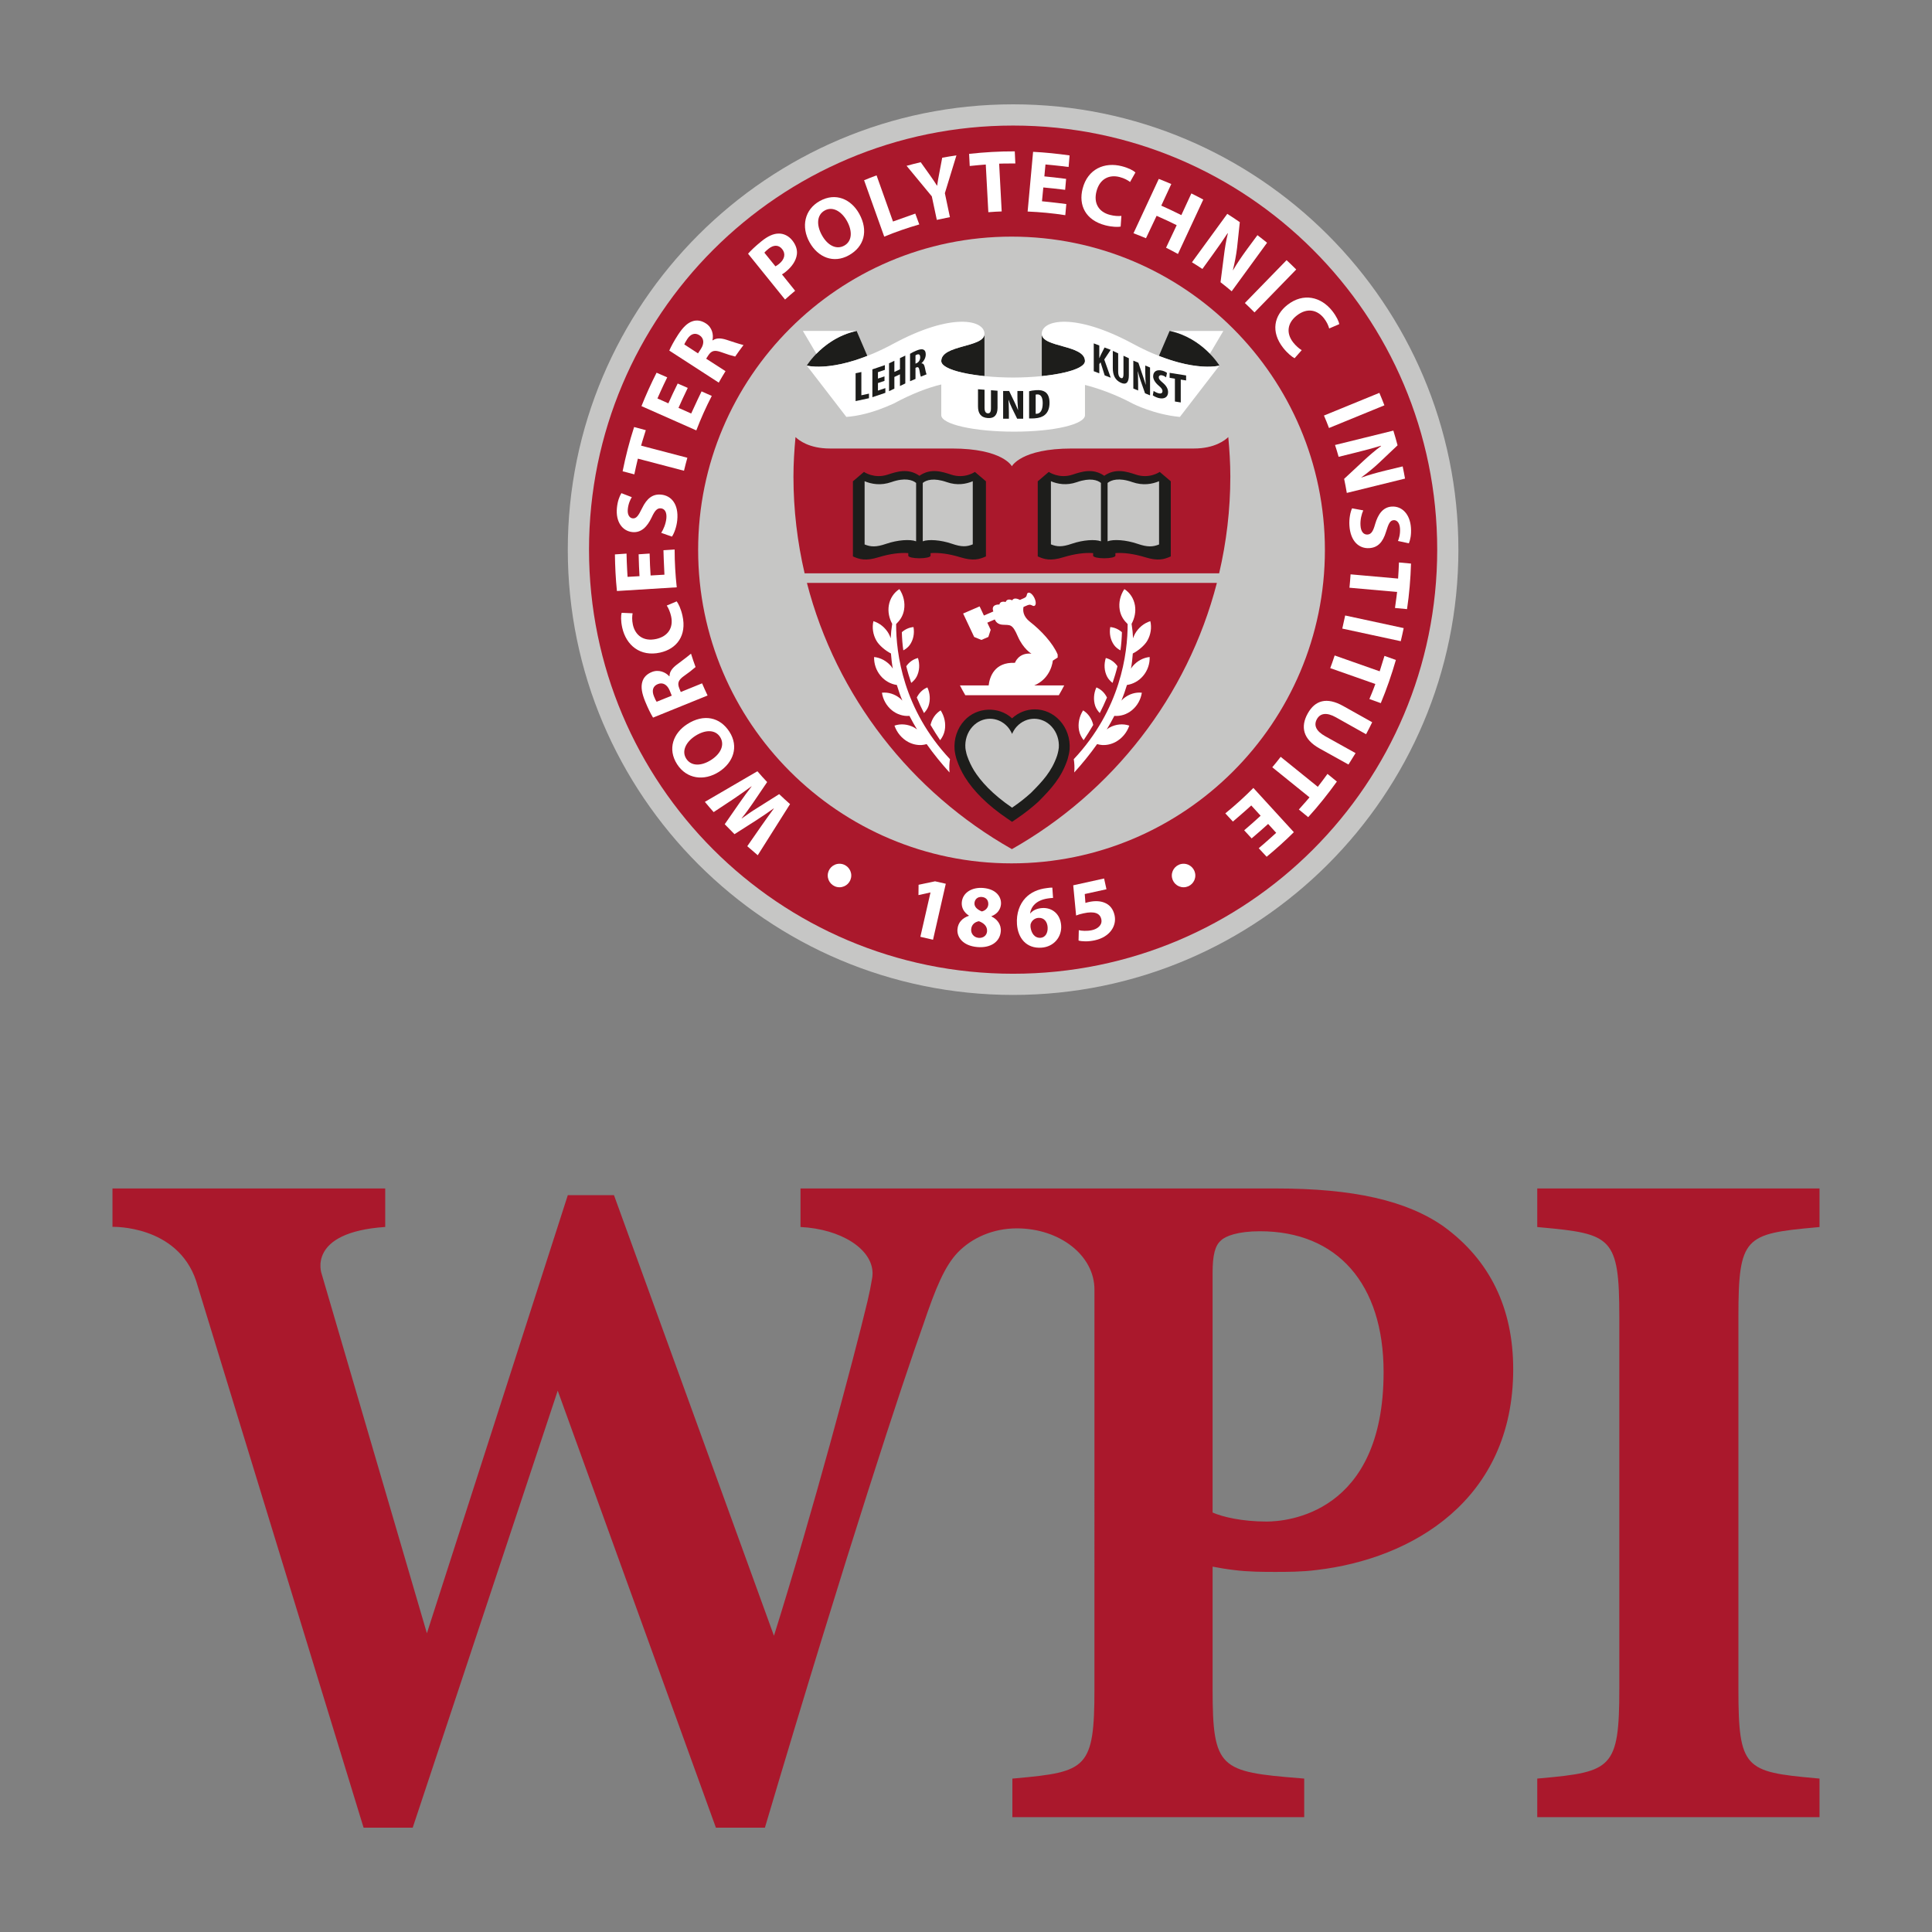 <?xml version="1.0" encoding="iso-8859-1"?>
<!-- Generator: Adobe Illustrator 24.3.0, SVG Export Plug-In . SVG Version: 6.00 Build 0)  -->
<svg version="1.1" id="Layer_1" xmlns="http://www.w3.org/2000/svg" xmlns:xlink="http://www.w3.org/1999/xlink" x="0px" y="0px"
	 viewBox="0 0 500 500" style="enable-background:new 0 0 500 500;" xml:space="preserve">

<rect x="0" y="0" width="500" height="500" fill="#808080" stroke="none"/>

<g>
	<path id="XMLID_91_" style="fill:#C6C6C5;" d="M262.197,27c-63.547,0-115.253,51.7-115.253,115.247
		c0,63.542,51.706,115.241,115.253,115.241c63.542,0,115.235-51.699,115.235-115.241C377.432,78.7,325.738,27,262.197,27"/>
	<path id="XMLID_90_" style="fill:#AA182C;" d="M318.408,123.347c0-3.45-0.213-6.859-0.527-10.232
		c-0.84,0.817-3.545,2.959-8.883,2.959h-31.59c-13.203,0-15.535,4.598-15.535,4.598s-2.332-4.598-15.529-4.598H214.76
		c-5.344,0-8.049-2.142-8.883-2.959c-0.314,3.373-0.533,6.782-0.533,10.232c0,8.611,1.018,16.979,2.888,25.027h107.281
		C317.39,140.326,318.408,131.958,318.408,123.347"/>
	<path id="XMLID_89_" style="fill:#AA182C;" d="M261.876,219.756c25.998-14.712,45.462-39.455,53.055-68.909H208.827
		C216.414,180.3,235.878,205.044,261.876,219.756"/>
	<path style="fill:#AA182C;" d="M261.79,61.238c-44.722,0-81.112,36.384-81.112,81.1c0,44.716,36.39,81.1,81.112,81.1
		c44.716,0,81.094-36.384,81.094-81.1C342.884,97.622,306.507,61.238,261.79,61.238 M262.199,32.494
		c60.618,0,109.749,49.143,109.749,109.75c0,60.618-49.131,109.761-109.749,109.761c-60.612,0-109.761-49.143-109.761-109.761
		C152.437,81.637,201.586,32.494,262.199,32.494"/>
	<path style="fill:#FFFFFF;" d="M212.71,60.874c1.474,2.657,3.746,3.823,5.782,2.693c2.065-1.148,2.154-3.764,0.698-6.38
		c-1.361-2.438-3.651-3.882-5.758-2.71C211.366,55.63,211.254,58.252,212.71,60.874 M222.356,55.299
		c2.462,4.438,1.284,8.57-2.675,10.771c-3.977,2.213-8.007,0.509-10.155-3.349c-2.249-4.03-1.326-8.498,2.634-10.7
		C216.29,49.724,220.267,51.559,222.356,55.299"/>
	<path id="XMLID_84_" style="fill:#FFFFFF;" d="M290.023,58.644c-0.669,0.13-2.178,0.125-3.971-0.337
		c-5.155-1.332-6.971-5.244-5.871-9.487c1.308-5.089,5.658-6.965,10.167-5.8c1.752,0.45,2.989,1.124,3.503,1.61l-1.391,2.468
		c-0.592-0.455-1.474-0.964-2.699-1.278c-2.645-0.686-5.137,0.391-5.995,3.711c-0.775,2.983,0.515,5.32,3.503,6.084
		c1.036,0.272,2.19,0.361,2.947,0.254L290.023,58.644z"/>
	<path id="XMLID_83_" style="fill:#FFFFFF;" d="M335.038,92.708c-0.61-0.302-1.805-1.231-2.953-2.681
		c-3.284-4.19-2.349-8.41,1.101-11.12c4.131-3.237,8.729-2.089,11.611,1.58c1.107,1.414,1.693,2.71,1.799,3.403l-2.604,1.119
		c-0.195-0.716-0.586-1.657-1.361-2.651c-1.693-2.154-4.332-2.811-7.031-0.692c-2.42,1.894-2.823,4.539-0.917,6.965
		c0.663,0.84,1.527,1.616,2.202,1.988L335.038,92.708z"/>
	<path style="fill:#FFFFFF;" d="M200.683,68.93l-2.864-3.539c0.154-0.213,0.497-0.544,1.03-0.976
		c1.373-1.113,2.663-1.071,3.557,0.03c0.982,1.201,0.681,2.651-0.757,3.829C201.233,68.592,200.961,68.794,200.683,68.93
		 M202.369,71.007c0.29-0.154,0.627-0.384,0.982-0.681c1.598-1.29,2.634-2.811,2.87-4.415c0.189-1.243-0.254-2.562-1.207-3.734
		c-0.953-1.172-2.255-1.764-3.521-1.728c-1.326,0.006-2.77,0.651-4.438,2c-1.651,1.343-2.74,2.397-3.456,3.214l9.569,11.859
		c0.852-0.775,1.728-1.533,2.61-2.272L202.369,71.007z"/>
	<path id="XMLID_80_" style="fill:#FFFFFF;" d="M237.911,58.084l-1.036-2.805l-5.77,2.048l-4.249-11.943
		c-1.095,0.391-2.16,0.835-3.231,1.261l5.214,14.594C231.785,60.025,234.809,58.978,237.911,58.084"/>
	<path id="XMLID_79_" style="fill:#FFFFFF;" d="M242.448,56.904c1.124-0.254,2.255-0.491,3.391-0.71l-1.308-6.196l2.994-9.782
		c-1.243,0.172-2.468,0.385-3.681,0.604l-0.775,4.089c-0.219,1.166-0.396,2.119-0.533,3.125l-0.047,0.012
		c-0.568-0.911-1.071-1.651-1.77-2.64l-2.438-3.421c-1.231,0.284-2.45,0.598-3.657,0.929l6.528,7.9L242.448,56.904z"/>
	<path id="XMLID_78_" style="fill:#FFFFFF;" d="M311.179,69.608l2.669-3.699c1.48-2.036,2.722-3.817,3.847-5.545l0.071,0.059
		c-0.473,1.893-0.817,4.089-1.042,5.965l-0.852,6.652c0.982,0.764,1.947,1.539,2.888,2.343l9.155-12.558
		c-0.817-0.674-1.657-1.319-2.491-1.965l-2.74,3.705c-1.373,1.888-2.545,3.604-3.574,5.368l-0.036-0.03
		c0.45-1.811,0.858-3.888,1.077-5.735l0.71-6.67c-1.071-0.746-2.148-1.456-3.243-2.154l-9.143,12.534
		C309.392,68.442,310.291,69.004,311.179,69.608"/>
	<path id="XMLID_77_" style="fill:#FFFFFF;" d="M324.662,80.851l10.8-11.108c-0.817-0.823-1.657-1.628-2.497-2.415l-10.794,11.09
		C323.01,79.218,323.845,80.023,324.662,80.851"/>
	<path id="XMLID_76_" style="fill:#FFFFFF;" d="M275.672,55.685c0.006,0,0.018,0.006,0.024,0.006l0.266-2.882
		c0,0-3.592-0.467-6.297-0.722l0.343-3.574c1.479,0.142,3.77,0.361,5.652,0.615l0.249-2.835c-1.994-0.266-4.101-0.503-5.628-0.645
		l0.284-3.083c0,0,3.29,0.29,5.989,0.651l0.254-2.989c-3.16-0.455-6.309-0.775-9.445-0.935l-1.414,15.452
		C269.168,54.88,272.411,55.176,275.672,55.685"/>
	<path id="XMLID_75_" style="fill:#FFFFFF;" d="M250.803,39.823l0.16,3.137c1.397-0.154,3.054-0.29,4.154-0.379l0.663,12.339
		c1.154-0.095,2.308-0.16,3.456-0.201l-0.657-12.363c0,0,1.888-0.071,4.19-0.053l-0.148-3.131
		C258.68,39.155,254.733,39.391,250.803,39.823"/>
	<path id="XMLID_74_" style="fill:#FFFFFF;" d="M308.324,50.058l-2.592,5.611c-2.083-1.042-3.912-1.882-5.196-2.45l2.592-5.593
		c-1.065-0.462-2.148-0.894-3.237-1.326l-6.545,14.067c1.083,0.409,2.166,0.841,3.231,1.29l2.752-5.806
		c2.065,0.894,3.894,1.776,5.196,2.427l-2.752,5.829c1.036,0.521,2.06,1.059,3.077,1.621l6.557-14.085
		C310.395,51.094,309.354,50.579,308.324,50.058"/>
	<path id="XMLID_73_" style="fill:#1D1D1B;" d="M237.948,123.131c2.953-2.053,5.865-1.065,8.25-0.284
		c3.474,1.136,6.107-0.716,6.107-0.716l2.858,2.432v19.435c-1.699,0.758-3.267,1.255-6.64,0.213
		c-2.923-0.894-5.557-1.231-7.693-1.065v0.669c0,0.373-1.29,0.669-2.882,0.669c-1.592,0-2.882-0.296-2.882-0.669v-0.669
		c-2.13-0.166-4.764,0.172-7.693,1.065c-3.367,1.042-4.941,0.545-6.64-0.213v-19.435l2.858-2.432c0,0,2.634,1.852,6.101,0.716
		C232.083,122.066,234.995,121.078,237.948,123.131"/>
	<path id="XMLID_72_" style="fill:#C6C6C5;" d="M245.017,124.771c2.687,0.941,5.012,0.503,6.734-0.23v16.34
		c-1.574,0.639-2.876,0.716-5.403-0.16c-2.917-1-6.066-1.195-7.539-0.633v-15.103C239.685,124.239,241.638,123.588,245.017,124.771"
		/>
	<path id="XMLID_71_" style="fill:#C6C6C5;" d="M230.697,124.763c-2.77,0.971-5.161,0.521-6.936-0.225v16.369
		c1.622,0.645,2.959,0.728,5.569-0.166c3-1.03,6.238-1.231,7.759-0.651v-15.103C236.183,124.219,234.177,123.544,230.697,124.763"/>
	<path id="XMLID_70_" style="fill:#1D1D1B;" d="M285.781,123.131c2.953-2.053,5.87-1.065,8.256-0.284
		c3.468,1.136,6.102-0.716,6.102-0.716l2.858,2.432v19.435c-1.699,0.758-3.267,1.255-6.64,0.213
		c-2.929-0.894-5.557-1.231-7.693-1.065v0.669c0,0.373-1.29,0.669-2.882,0.669c-1.586,0-2.882-0.296-2.882-0.669v-0.669
		c-2.136-0.166-4.758,0.172-7.693,1.065c-3.373,1.042-4.941,0.545-6.64-0.213v-19.435l2.858-2.432c0,0,2.634,1.852,6.107,0.716
		C279.916,122.066,282.827,121.078,285.781,123.131"/>
	<path id="XMLID_69_" style="fill:#C6C6C5;" d="M293.029,124.763c2.77,0.971,5.16,0.521,6.936-0.225v16.369
		c-1.61,0.645-2.959,0.728-5.563-0.166c-3.006-1.03-6.238-1.231-7.759-0.651v-15.103
		C287.543,124.219,289.556,123.544,293.029,124.763"/>
	<path id="XMLID_68_" style="fill:#C6C6C5;" d="M278.717,124.771c-2.693,0.941-5.019,0.503-6.741-0.23v16.34
		c1.574,0.639,2.882,0.716,5.409-0.16c2.917-1,6.06-1.195,7.534-0.633v-15.103C284.049,124.239,282.096,123.588,278.717,124.771"/>
	<path id="XMLID_67_" style="fill:#FFFFFF;" d="M267.658,177.391c4.474-1.888,4.805-6.415,4.805-6.415l1.261-0.805v-0.781
		c-1.255-2.994-4.385-6.314-7.155-8.457c-1.835-1.414-1.87-2.959-1.687-3.853l0.627-0.272c0.615-0.26,0.976-0.45,1.527-0.148
		c0.545,0.302,0.698,0.113,0.698,0.113c0.432-0.19,0.414-1.101-0.035-2.03c-0.45-0.923-1.166-1.521-1.598-1.331
		c0,0-0.26-0.024-0.373,0.568c-0.107,0.598-0.497,0.722-1.113,0.989l-0.675,0.296c-0.124-0.077-0.213-0.124-0.213-0.124
		c-1.438-0.645-1.746,0.219-1.746,0.219c-1.438-0.645-1.704,0.432-1.704,0.432c-1.545-0.361-1.622,0.651-1.622,0.651
		c-2.124-0.006-1.763,1.343-1.58,1.799l-2.438,1.059l-1.113-2.367l-4.267,1.846l2.858,6.066l1.87,0.769l1.799-0.775l0.604-1.84
		l-0.876-1.853l1.947-0.834c0.219,0.598,0.787,1.29,2.018,1.367c1.947,0.124,2.486-0.332,3.906,2.971
		c1.432,3.308,3.551,4.521,3.551,4.521c-3.361-0.343-4.267,2.367-4.267,2.367c-5.373-0.237-6.557,3.74-6.806,5.853h-7.427
		c0.444,0.87,0.911,1.716,1.385,2.527h24.205c0.479-0.811,0.947-1.657,1.391-2.527H267.658z"/>
	<path id="XMLID_66_" style="fill:#FFFFFF;" d="M352.81,132.085c-0.426,0.941-0.817,2.432-0.716,3.912
		c0.089,1.592,0.805,2.397,1.811,2.344c0.959-0.059,1.462-0.828,1.982-2.71c0.757-2.61,2.065-4.391,4.308-4.527
		c2.622-0.16,4.74,1.935,4.959,5.539c0.112,1.752-0.16,3.036-0.539,3.965l-2.823-0.604c0.254-0.609,0.621-1.751,0.527-3.231
		c-0.089-1.509-0.84-2.196-1.616-2.154c-0.988,0.065-1.355,0.941-1.994,2.989c-0.84,2.775-2.178,4.113-4.344,4.249
		c-2.574,0.16-4.888-1.669-5.143-5.888c-0.107-1.758,0.26-3.521,0.692-4.415L352.81,132.085z"/>
	<path id="XMLID_65_" style="fill:#FFFFFF;" d="M338.445,184.632c-1.959,3.504-1.16,6.711,2.988,9.031l7.551,4.196
		c0.621-0.977,1.237-1.953,1.835-2.953l-7.865-4.379c-2.397-1.338-3.018-2.847-2.131-4.438c0.864-1.527,2.539-1.775,4.876-0.467
		l7.841,4.397c0.539-1.03,1.083-2.053,1.58-3.107l-7.51-4.202C343.351,180.324,340.344,181.241,338.445,184.632"/>
	<path id="XMLID_64_" style="fill:#FFFFFF;" d="M343.943,110.768l14.339-5.87c-0.42-1.083-0.846-2.16-1.302-3.226l-14.339,5.871
		C343.103,108.603,343.529,109.685,343.943,110.768"/>
	<path id="XMLID_63_" style="fill:#FFFFFF;" d="M346.434,118.225l4.468-1.106c2.438-0.604,4.533-1.16,6.504-1.764l0.018,0.083
		c-1.568,1.142-3.261,2.622-4.634,3.9l-4.93,4.592c0.26,1.201,0.479,2.414,0.692,3.64l15.067-3.711
		c-0.195-1.053-0.385-2.113-0.61-3.154l-4.492,1.083c-2.267,0.562-4.261,1.118-6.196,1.805l-0.006-0.042
		c1.515-1.107,3.166-2.426,4.521-3.711l4.853-4.592c-0.349-1.278-0.692-2.545-1.089-3.805l-15.097,3.723
		C345.842,116.172,346.144,117.196,346.434,118.225"/>
	<path id="XMLID_62_" style="fill:#FFFFFF;" d="M348.128,159.287c-0.231,1.136-0.479,2.267-0.746,3.391l15.132,3.266
		c0.26-1.13,0.533-2.255,0.757-3.391L348.128,159.287z"/>
	<path id="XMLID_61_" style="fill:#FFFFFF;" d="M345.983,202.268l-2.432-1.982c-0.823,1.142-1.823,2.468-2.503,3.344l-9.611-7.764
		c-0.704,0.923-1.426,1.817-2.172,2.704l9.634,7.782c0,0-1.207,1.45-2.758,3.149l2.42,1.982
		C341.218,208.564,343.674,205.475,345.983,202.268"/>
	<path id="XMLID_60_" style="fill:#FFFFFF;" d="M317.135,210.477c-0.006,0.006-0.012,0.006-0.024,0.018l1.959,2.125
		c0,0,2.758-2.332,4.758-4.167l2.42,2.657c-1.089,1.012-2.805,2.55-4.255,3.77l1.929,2.095c1.533-1.296,3.131-2.693,4.267-3.74
		l2.089,2.296c0,0-2.432,2.237-4.521,3.989l2.048,2.207c2.456-2.03,4.817-4.148,7.042-6.362l-10.475-11.446
		C322.106,206.204,319.704,208.4,317.135,210.477"/>
	<path id="XMLID_59_" style="fill:#FFFFFF;" d="M361.252,170.792l-2.953-1.047c-0.402,1.355-0.899,2.929-1.243,3.988l-11.647-4.101
		c-0.367,1.107-0.734,2.202-1.142,3.279l11.67,4.107c0,0-0.633,1.776-1.539,3.888l2.947,1.065
		C358.873,178.332,360.157,174.586,361.252,170.792"/>
	<path id="XMLID_58_" style="fill:#FFFFFF;" d="M365.169,145.853l-3.119-0.29c-0.053,1.414-0.148,3.066-0.225,4.172l-12.298-1.095
		c-0.077,1.154-0.172,2.314-0.29,3.462l12.327,1.095c0,0-0.201,1.87-0.545,4.148l3.119,0.296
		C364.719,153.742,365.05,149.806,365.169,145.853"/>
	<path id="XMLID_57_" style="fill:#FFFFFF;" d="M175.125,155.634c0.426,0.539,1.095,1.888,1.497,3.699
		c1.16,5.19-1.503,8.605-5.788,9.558c-5.137,1.136-8.782-1.894-9.8-6.445c-0.391-1.763-0.349-3.172-0.154-3.853l2.841,0.125
		c-0.136,0.728-0.195,1.746,0.071,2.971c0.604,2.681,2.699,4.415,6.048,3.675c3.006-0.675,4.509-2.882,3.841-5.888
		c-0.237-1.054-0.681-2.125-1.124-2.758L175.125,155.634z"/>
	<path style="fill:#FFFFFF;" d="M169.939,181.617c-0.16-0.201-0.385-0.633-0.698-1.414c-0.604-1.486-0.278-2.645,1.012-3.166
		c1.243-0.515,2.438,0.118,3.083,1.728l0.515,1.267L169.939,181.617z M176.183,179.09l-0.385-0.952
		c-0.521-1.343-0.302-2.142,1.337-3.279c1.089-0.757,1.906-1.397,2.876-2.231c-0.42-1.136-0.817-2.296-1.178-3.456
		c-1.355,1.13-2.598,2.012-3.693,2.852c-1.16,0.888-1.87,1.811-1.87,2.977l-0.059,0.024c-0.947-1.054-2.722-1.841-4.521-1.107
		c-1.314,0.532-2.142,1.408-2.462,2.55c-0.397,1.344-0.118,2.959,0.746,5.072c0.704,1.734,1.444,3.208,2.036,4.178l14.114-5.723
		c-0.497-1.036-0.965-2.089-1.426-3.148L176.183,179.09z"/>
	<path id="XMLID_54_" style="fill:#FFFFFF;" d="M174.596,142.246v-0.035l-2.894,0.189c0,0,0.095,3.616,0.254,6.327l-3.58,0.207
		c-0.101-1.48-0.225-3.776-0.254-5.675l-2.846,0.189c0.047,2.006,0.13,4.119,0.225,5.664l-3.089,0.177c0,0-0.219-3.296-0.266-6.018
		l-3.007,0.207c0.042,3.196,0.201,6.356,0.521,9.475l15.481-0.959C174.791,148.791,174.596,145.542,174.596,142.246"/>
	<path style="fill:#FFFFFF;" d="M184.034,196.674c2.557-1.639,3.58-3.983,2.326-5.941c-1.273-1.988-3.888-1.911-6.409-0.29
		c-2.349,1.509-3.645,3.888-2.349,5.906C178.886,198.349,181.513,198.295,184.034,196.674 M177.868,187.4
		c4.273-2.734,8.469-1.823,10.913,1.989c2.462,3.829,1.012,7.965-2.699,10.35c-3.894,2.492-8.397,1.858-10.848-1.953
		C172.677,193.804,174.264,189.715,177.868,187.4"/>
	<path id="XMLID_51_" style="fill:#FFFFFF;" d="M171.125,137.9c0.556-0.864,1.178-2.272,1.331-3.752
		c0.148-1.592-0.426-2.492-1.426-2.592c-0.953-0.089-1.574,0.586-2.385,2.361c-1.166,2.456-2.728,4.001-4.959,3.788
		c-2.616-0.255-4.379-2.651-4.03-6.243c0.172-1.758,0.639-2.971,1.16-3.835l2.693,1.041c-0.349,0.562-0.894,1.64-1.036,3.113
		c-0.148,1.503,0.491,2.296,1.26,2.367c0.977,0.095,1.491-0.704,2.438-2.627c1.26-2.604,2.787-3.723,4.953-3.509
		c2.568,0.254,4.557,2.415,4.148,6.622c-0.172,1.751-0.817,3.438-1.379,4.243L171.125,137.9z"/>
	<path style="fill:#FFFFFF;" d="M181.39,90.303l-0.746,1.148l-3.551-2.314c0.089-0.242,0.314-0.669,0.769-1.379
		c0.87-1.343,2.012-1.746,3.178-0.982C182.171,87.51,182.337,88.847,181.39,90.303 M182.751,92.824l0.562-0.864
		c0.805-1.195,1.586-1.473,3.456-0.781c1.391,0.515,2.444,0.834,3.492,1.095c0.692-1,1.414-1.995,2.154-2.971
		c-1.409-0.367-2.977-0.906-4.456-1.385c-1.397-0.438-2.562-0.491-3.515,0.172l-0.059-0.035c0.32-1.385-0.047-3.284-1.675-4.338
		c-1.189-0.781-2.385-0.953-3.509-0.568c-1.326,0.438-2.486,1.598-3.734,3.509c-1.018,1.574-1.805,3.03-2.255,4.072l12.801,8.291
		c0.562-1,1.148-1.988,1.752-2.965L182.751,92.824z"/>
	<path id="XMLID_48_" style="fill:#FFFFFF;" d="M201.649,205.523l-5.687,3.586c-1.361,0.829-2.574,1.687-4.006,2.71l-0.03-0.035
		c1.118-1.367,1.965-2.563,2.864-3.865l3.746-5.521c-0.864-0.917-1.71-1.846-2.521-2.799l-13.594,7.924
		c0.734,0.906,1.497,1.775,2.273,2.651l5.326-3.527c1.551-1.071,3.066-2.107,4.45-3.142l0.036,0.035
		c-1.059,1.367-2.048,2.704-3.095,4.213l-3.853,5.557c0.828,0.87,1.669,1.728,2.527,2.574l5.569-3.551
		c1.633-1.071,3.213-2.118,4.574-3.113l0.036,0.036c-0.929,1.272-2.119,2.9-3.19,4.444l-3.681,5.297
		c0.894,0.793,1.793,1.574,2.71,2.343l8.362-13.239C203.513,207.263,202.566,206.405,201.649,205.523"/>
	<path id="XMLID_47_" style="fill:#FFFFFF;" d="M184.199,102.478c0.012-0.006,0.012-0.012,0.012-0.012l-2.645-1.178
		c0,0-1.58,3.249-2.687,5.729l-3.284-1.462c0.61-1.361,1.55-3.462,2.397-5.166l-2.604-1.136c-0.9,1.793-1.793,3.716-2.414,5.131
		l-2.829-1.266c0,0,1.32-3.024,2.533-5.462l-2.758-1.201c-1.438,2.846-2.752,5.728-3.906,8.646l14.191,6.285
		C181.359,108.384,182.678,105.413,184.199,102.478"/>
	<path id="XMLID_46_" style="fill:#FFFFFF;" d="M161.133,121.97l3.03,0.793c0.284-1.379,0.657-2.989,0.917-4.066l11.937,3.131
		c0.272-1.124,0.556-2.249,0.87-3.361l-11.972-3.136c0,0,0.503-1.817,1.219-4.001l-3.024-0.817
		C162.89,114.265,161.914,118.088,161.133,121.97"/>
	<polygon id="XMLID_45_" style="fill:#FFFFFF;" points="240.811,230.974 240.769,230.969 237.698,231.649 237.727,228.98 
		241.994,228.081 244.77,228.714 241.468,243.201 238.189,242.444 	"/>
	<path style="fill:#FFFFFF;" d="M252.192,233.698c-0.083,1,0.746,1.71,1.894,2.183c0.823-0.166,1.592-0.829,1.675-1.734
		c0.083-0.941-0.361-1.888-1.639-2.006C252.937,232.035,252.274,232.787,252.192,233.698 M255.447,241.054
		c0.112-1.302-0.799-2.166-2.113-2.645c-1.16,0.219-1.9,0.977-1.988,2.048c-0.118,1.071,0.615,2.142,1.911,2.261
		C254.464,242.824,255.358,242.096,255.447,241.054 M250.76,236.965c-1.373-0.882-1.965-2.148-1.852-3.45
		c0.219-2.497,2.622-3.965,5.581-3.705c3.462,0.308,4.717,2.432,4.563,4.237c-0.118,1.273-0.905,2.468-2.45,3.06l-0.006,0.071
		c1.403,0.681,2.574,2.018,2.403,3.906c-0.237,2.692-2.651,4.314-6.09,4.012c-3.758-0.331-5.303-2.604-5.119-4.616
		c0.154-1.776,1.29-2.906,2.965-3.474L250.76,236.965z"/>
	<path style="fill:#FFFFFF;" d="M271.124,239.946c-0.089-1.373-0.899-2.497-2.385-2.403c-0.935,0.059-1.669,0.687-1.941,1.426
		c-0.107,0.219-0.124,0.503-0.107,0.905c0.178,1.568,1.024,2.929,2.616,2.829C270.52,242.621,271.225,241.449,271.124,239.946
		 M272.527,232.389c-0.397,0-0.805,0.053-1.349,0.13c-3.054,0.456-4.326,2.125-4.598,3.865l0.065-0.012
		c0.681-0.781,1.704-1.278,3.072-1.373c2.485-0.16,4.705,1.456,4.912,4.539c0.195,2.941-1.906,5.51-5.101,5.717
		c-3.971,0.267-6.101-2.55-6.338-6.083c-0.189-2.787,0.686-5.178,2.207-6.788c1.373-1.45,3.267-2.284,5.557-2.557
		c0.639-0.107,1.071-0.112,1.391-0.112L272.527,232.389z"/>
	<path id="XMLID_39_" style="fill:#FFFFFF;" d="M286.352,230.14l-5.622,1.237l0.178,2.308c0.308-0.113,0.574-0.178,0.929-0.255
		c1.391-0.302,2.882-0.302,4.054,0.207c1.249,0.497,2.19,1.551,2.562,3.249c0.598,2.699-1.201,5.604-5.107,6.463
		c-1.764,0.39-3.332,0.314-4.219,0.065l0.065-2.687c0.692,0.183,2.095,0.29,3.409,0c1.414-0.307,2.758-1.308,2.414-2.846
		c-0.331-1.497-1.71-2.154-4.61-1.509c-0.805,0.172-1.355,0.337-1.911,0.562l-0.746-7.818l7.989-1.763L286.352,230.14z"/>
	<path id="XMLID_38_" style="fill:#FFFFFF;" d="M220.308,226.575c0,1.687-1.361,3.048-3.048,3.048c-1.681,0-3.042-1.361-3.042-3.048
		c0-1.669,1.361-3.036,3.042-3.036C218.947,223.54,220.308,224.906,220.308,226.575"/>
	<path id="XMLID_37_" style="fill:#FFFFFF;" d="M303.266,226.575c0,1.687,1.361,3.048,3.048,3.048c1.675,0,3.036-1.361,3.036-3.048
		c0-1.669-1.361-3.036-3.036-3.036C304.627,223.54,303.266,224.906,303.266,226.575"/>
	<path id="XMLID_36_" style="fill:#1D1D1B;" d="M224.462,92.106l-2.77-6.462c-8.563,1.817-12.895,8.966-12.895,8.966
		S214.212,96.136,224.462,92.106"/>
	<path id="XMLID_35_" style="fill:#FFFFFF;" d="M221.691,85.646h-13.907l3.492,5.906C213.4,89.374,216.874,86.664,221.691,85.646"/>
	<path id="XMLID_34_" style="fill:#FFFFFF;" d="M313.111,91.555l3.492-5.906h-13.907C307.513,86.661,310.992,89.377,313.111,91.555"
		/>
	<path id="XMLID_33_" style="fill:#1D1D1B;" d="M243.599,93.445c0,1.74,4.592,3.231,11.179,3.894V86.391
		C254.778,89.989,243.599,89.166,243.599,93.445"/>
	<path id="XMLID_32_" style="fill:#FFFFFF;" d="M240.284,182.749c0.533-1.538,0.438-3.29-0.278-4.847
		c-1.213,0.485-2.16,1.432-2.74,2.622c0.586,1.403,1.207,2.758,1.858,4.018C239.609,184.028,240.041,183.448,240.284,182.749"/>
	<path id="XMLID_31_" style="fill:#FFFFFF;" d="M244.496,189.017c0.331-1.746-0.059-3.616-1.053-5.172
		c-1.332,0.817-2.261,2.172-2.622,3.764c0.852,1.45,1.692,2.787,2.491,3.953C243.875,190.816,244.318,189.988,244.496,189.017"/>
	<path id="XMLID_30_" style="fill:#FFFFFF;" d="M237.244,175.089c0.728-1.432,0.84-3.166,0.325-4.799
		c-1.249,0.308-2.29,1.071-3.024,2.125c0.361,1.491,0.799,2.917,1.272,4.32C236.386,176.279,236.901,175.77,237.244,175.089"/>
	<path id="XMLID_29_" style="fill:#FFFFFF;" d="M235.438,166.926c0.923-1.284,1.272-2.965,0.976-4.64
		c-1.16,0.101-2.19,0.586-3.018,1.326c0.041,1.598,0.16,3.172,0.384,4.705C234.415,167.967,235,167.535,235.438,166.926"/>
	<path id="XMLID_28_" style="fill:#FFFFFF;" d="M245.854,196.473c-12.114-12.901-13.961-27.371-13.937-34.969l0.207-0.201
		l-0.006-0.018c0.953-0.906,1.621-2.089,1.852-3.468c0.308-1.823-0.13-3.764-1.207-5.362c-1.444,0.917-2.444,2.444-2.74,4.237
		c-0.266,1.604,0.071,3.284,0.876,4.758c-0.201,1.261-0.331,2.503-0.391,3.74c-0.136-0.409-0.29-0.811-0.509-1.196
		c-0.888-1.562-2.314-2.722-3.959-3.237c-0.39,1.669-0.112,3.492,0.775,5.048c0.716,1.249,2.385,2.622,3.764,3.314
		c0.095,1.326,0.243,2.634,0.48,3.93c-0.142-0.207-0.266-0.42-0.426-0.615c-1.148-1.361-2.74-2.231-4.415-2.397
		c-0.059,1.746,0.545,3.515,1.704,4.882c1.089,1.302,2.592,2.125,4.178,2.355c0.42,1.373,0.882,2.728,1.426,4.048
		c-0.189-0.195-0.379-0.408-0.586-0.58c-1.367-1.119-3.054-1.651-4.693-1.468c0.254,1.763,1.183,3.403,2.562,4.539
		c1.326,1.077,2.965,1.592,4.557,1.456c0.615,1.201,1.266,2.373,1.965,3.515c-0.249-0.183-0.497-0.361-0.763-0.515
		c-1.604-0.864-3.456-1.036-5.078-0.479c0.621,1.811,1.894,3.332,3.539,4.225c1.107,0.592,2.314,0.864,3.503,0.793
		c0.444-0.03,0.87-0.118,1.284-0.237c1.87,2.651,3.888,5.101,5.918,7.344C245.617,198.592,245.7,197.408,245.854,196.473"/>
	<path id="XMLID_27_" style="fill:#FFFFFF;" d="M283.461,182.749c-0.527-1.538-0.432-3.29,0.284-4.847
		c1.213,0.485,2.16,1.432,2.74,2.622c-0.592,1.403-1.213,2.758-1.864,4.018C284.141,184.028,283.715,183.448,283.461,182.749"/>
	<path id="XMLID_26_" style="fill:#FFFFFF;" d="M279.251,189.017c-0.326-1.746,0.059-3.616,1.053-5.172
		c1.332,0.817,2.261,2.172,2.622,3.764c-0.846,1.45-1.692,2.787-2.485,3.953C279.872,190.816,279.428,189.988,279.251,189.017"/>
	<path id="XMLID_25_" style="fill:#FFFFFF;" d="M286.504,175.089c-0.728-1.432-0.841-3.166-0.32-4.799
		c1.243,0.308,2.284,1.071,3.018,2.125c-0.355,1.491-0.799,2.917-1.272,4.32C287.362,176.279,286.847,175.77,286.504,175.089"/>
	<path id="XMLID_24_" style="fill:#FFFFFF;" d="M288.312,166.926c-0.923-1.284-1.273-2.965-0.977-4.64
		c1.16,0.101,2.184,0.586,3.018,1.326c-0.041,1.598-0.166,3.172-0.384,4.705C289.336,167.967,288.744,167.535,288.312,166.926"/>
	<path id="XMLID_23_" style="fill:#FFFFFF;" d="M277.891,196.473c12.12-12.901,13.96-27.371,13.943-34.969l-0.207-0.201l0.006-0.018
		c-0.953-0.906-1.622-2.089-1.852-3.468c-0.308-1.823,0.13-3.764,1.201-5.362c1.45,0.917,2.45,2.444,2.746,4.237
		c0.266,1.604-0.071,3.284-0.876,4.758c0.201,1.261,0.331,2.503,0.385,3.74c0.142-0.409,0.296-0.811,0.515-1.196
		c0.888-1.562,2.314-2.722,3.953-3.237c0.39,1.669,0.118,3.492-0.775,5.048c-0.71,1.249-2.379,2.622-3.758,3.314
		c-0.095,1.326-0.243,2.634-0.479,3.93c0.136-0.207,0.266-0.42,0.426-0.615c1.142-1.361,2.74-2.231,4.409-2.397
		c0.071,1.746-0.539,3.515-1.693,4.882c-1.101,1.302-2.604,2.125-4.184,2.355c-0.414,1.373-0.882,2.728-1.426,4.048
		c0.189-0.195,0.373-0.408,0.586-0.58c1.367-1.119,3.048-1.651,4.693-1.468c-0.26,1.763-1.184,3.403-2.568,4.539
		c-1.32,1.077-2.959,1.592-4.545,1.456c-0.621,1.201-1.272,2.373-1.971,3.515c0.243-0.183,0.491-0.361,0.757-0.515
		c1.61-0.864,3.462-1.036,5.084-0.479c-0.621,1.811-1.9,3.332-3.539,4.225c-1.107,0.592-2.314,0.864-3.504,0.793
		c-0.444-0.03-0.87-0.118-1.284-0.237c-1.876,2.651-3.888,5.101-5.918,7.344C278.133,198.592,278.044,197.408,277.891,196.473"/>
	<path id="XMLID_22_" style="fill:#1D1D1B;" d="M274.262,186.47c-1.71-1.864-4.007-2.888-6.451-2.888
		c-2.19,0-4.249,0.817-5.888,2.314c-3.468-3.178-9.102-2.947-12.333,0.568c-1.846,2-2.775,4.758-2.539,7.593
		c0.018,0.16,0.03,0.249,0.03,0.249c0.018,0.13,0.036,0.272,0.065,0.438c0.059,0.367,0.142,0.787,0.325,1.456
		c0.053,0.177,0.101,0.343,0.16,0.503c0.527,1.551,1.207,2.983,2.077,4.409c2.32,3.728,5.959,7.309,10.83,10.628l1.385,0.947
		l1.385-0.947c1.971-1.343,3.764-2.752,5.433-4.278c3.391-3.409,5.912-6.185,7.498-10.807l0.077-0.26
		c0.254-0.852,0.426-1.698,0.503-2.509C277.002,191.14,276.073,188.429,274.262,186.47"/>
	<path id="XMLID_21_" style="fill:#C6C6C5;" d="M249.916,194.087c0.047,0.29,0.118,0.615,0.213,0.989
		c0.053,0.177,0.095,0.355,0.16,0.521c0.485,1.421,1.095,2.663,1.787,3.811c1.698,2.722,4.669,6.078,9.848,9.617
		c1.941-1.32,3.563-2.616,4.93-3.87c2.917-2.936,5.308-5.451,6.723-9.587c0.018-0.053,0.036-0.112,0.047-0.165
		c0.249-0.823,0.349-1.474,0.397-1.923c0.13-1.941-0.485-3.941-1.858-5.433c-2.491-2.71-6.533-2.71-9.037,0
		c-0.515,0.562-0.894,1.208-1.201,1.888c-0.302-0.681-0.686-1.326-1.201-1.888c-2.497-2.71-6.539-2.71-9.037,0
		c-1.391,1.509-2,3.569-1.841,5.545c0.006,0.077,0.018,0.16,0.036,0.249C249.892,193.922,249.904,194.004,249.916,194.087"/>
	<path id="XMLID_20_" style="fill:#1D1D1B;" d="M299.927,92.106l2.77-6.462c8.563,1.817,12.895,8.966,12.895,8.966
		S310.171,96.136,299.927,92.106"/>
	<path id="XMLID_19_" style="fill:#1D1D1B;" d="M280.789,93.445c0,1.74-4.592,3.231-11.179,3.894V86.391
		C269.61,89.989,280.789,89.166,280.789,93.445"/>
	<path id="XMLID_18_" style="fill:#FFFFFF;" d="M293.302,104.532c0,0,5.444,2.752,12.049,3.368l10.232-13.286
		c0,0-7.782,2.231-22.406-5.658c-15.109-8.143-23.571-6.167-23.571-2.562c0,3.592,11.179,2.769,11.179,7.054
		c0,2.332-8.303,4.225-18.594,4.261c-10.286-0.036-18.594-1.929-18.594-4.261c0-4.285,11.185-3.462,11.185-7.054
		c0-3.604-8.469-5.581-23.571,2.562c-14.629,7.889-22.412,5.658-22.412,5.658l10.232,13.28c2.852-0.19,6.877-1.018,12.179-3.421
		c4.835-2.604,8.978-4.16,12.386-4.971v7.942c0,2.355,8.445,4.267,18.855,4.267c10.404,0,18.34-1.911,18.34-4.267v-7.823
		c3.314,0.846,7.794,2.379,12.386,4.853"/>
	<polygon id="XMLID_17_" style="fill:#1D1D1B;" points="221.429,96.596 221.429,103.805 224.891,103.059 224.891,101.87 
		222.921,102.296 222.921,96.277 	"/>
	<polygon id="XMLID_16_" style="fill:#1D1D1B;" points="225.77,95.59 225.77,102.798 229.132,101.662 229.132,100.443 
		227.214,101.088 227.214,99.135 228.907,98.567 228.907,97.407 227.214,97.975 227.214,96.318 229.001,95.714 229.001,94.495 	"/>
	<polygon id="XMLID_15_" style="fill:#1D1D1B;" points="232.907,92.682 232.907,95.576 231.463,96.256 231.463,93.368 
		230.084,94.025 230.084,101.233 231.463,100.577 231.463,97.558 232.907,96.872 232.907,99.896 234.292,99.239 234.292,92.025 	"/>
	<path style="fill:#1D1D1B;" d="M236.928,94.11l0.26-0.107c0.615-0.26,0.959-0.899,0.959-1.527c0-0.621-0.249-0.941-0.876-0.704
		c-0.124,0.059-0.266,0.13-0.343,0.183V94.11z M235.52,91.559c0.438-0.272,1-0.556,1.539-0.781c0.775-0.332,1.474-0.509,1.935-0.284
		c0.444,0.207,0.586,0.633,0.586,1.255c0,0.769-0.39,1.621-1.124,2.267v0.018c0.497-0.006,0.746,0.343,0.888,1.059
		c0.136,0.746,0.331,1.55,0.462,1.77l-1.474,0.615c-0.095-0.165-0.26-0.816-0.367-1.574c-0.13-0.834-0.361-0.994-0.817-0.805
		l-0.219,0.095v2.876l-1.408,0.592V91.559z"/>
	<path id="XMLID_12_" style="fill:#1D1D1B;" d="M283.063,88.867l1.432,0.545v3.243l0.03,0.012c0.124-0.254,0.231-0.533,0.349-0.799
		l0.982-1.935l1.586,0.604l-1.663,2.503l1.681,4.711l-1.568-0.598l-1.071-3.391l-0.326,0.467v2.391l-1.432-0.55V88.867z"/>
	<path id="XMLID_11_" style="fill:#1D1D1B;" d="M289.383,91.445v4.687c0,1.053,0.308,1.515,0.681,1.686
		c0.396,0.183,0.692,0.024,0.692-1.059v-4.687l1.391,0.639v4.432c0,1.852-0.704,2.539-2.071,1.911
		c-1.497-0.686-2.083-1.988-2.083-3.799v-4.45L289.383,91.445z"/>
	<path id="XMLID_10_" style="fill:#1D1D1B;" d="M293.305,100.548V93.34l1.302,0.532l1.119,3.284
		c0.231,0.645,0.574,1.722,0.781,2.421l0.018,0.012c-0.047-0.781-0.136-2.065-0.136-3.397v-1.592l1.243,0.509v7.208l-1.296-0.532
		l-1.118-3.19c-0.249-0.71-0.574-1.764-0.74-2.48l-0.03-0.006c0.047,0.74,0.101,1.876,0.101,3.332v1.616L293.305,100.548z"/>
	<path id="XMLID_9_" style="fill:#1D1D1B;" d="M298.558,101.16c0.302,0.243,0.834,0.503,1.249,0.615
		c0.686,0.183,1.042-0.065,1.042-0.532c0-0.527-0.343-0.876-0.982-1.438c-1.042-0.882-1.432-1.746-1.432-2.403
		c0-1.148,0.811-1.894,2.385-1.468c0.515,0.136,0.988,0.391,1.195,0.58l-0.237,1.142c-0.213-0.183-0.539-0.39-0.959-0.503
		c-0.627-0.172-0.929,0.112-0.929,0.491c0,0.432,0.219,0.716,1.036,1.409c1.012,0.846,1.373,1.675,1.373,2.432
		c0,1.314-1.024,1.905-2.503,1.509c-0.61-0.172-1.195-0.474-1.45-0.687L298.558,101.16z"/>
	<polygon id="XMLID_8_" style="fill:#1D1D1B;" points="302.697,97.779 304.064,98.004 304.064,103.91 305.579,104.152 
		305.579,98.24 306.963,98.46 306.963,97.169 302.697,96.489 	"/>
	<path id="XMLID_7_" style="fill:#1D1D1B;" d="M254.799,100.864v4.664c0,1.053,0.373,1.403,0.822,1.438
		c0.491,0.036,0.84-0.225,0.84-1.308v-4.669l1.699,0.136v4.421c0,1.841-0.858,2.776-2.521,2.645
		c-1.823-0.142-2.533-1.231-2.533-3.03v-4.427L254.799,100.864z"/>
	<path id="XMLID_6_" style="fill:#1D1D1B;" d="M259.611,108.355v-7.172h1.55l1.355,2.811c0.272,0.557,0.686,1.486,0.929,2.101h0.03
		c-0.047-0.757-0.166-2-0.166-3.32v-1.586l1.491,0.006v7.172l-1.556-0.006l-1.338-2.728c-0.296-0.604-0.686-1.527-0.893-2.16h-0.024
		c0.048,0.728,0.113,1.828,0.113,3.278v1.604H259.611z"/>
	<path style="fill:#1D1D1B;" d="M268.03,107.087c0.089,0.012,0.207,0,0.296-0.006c0.817-0.059,1.527-0.769,1.527-2.752
		c0-1.468-0.461-2.332-1.485-2.255c-0.118,0.012-0.231,0.018-0.337,0.059V107.087z M266.332,101.252
		c0.432-0.118,1.047-0.219,1.722-0.272c1.107-0.083,1.864,0.077,2.426,0.455c0.746,0.503,1.136,1.421,1.136,2.817
		c0,1.444-0.456,2.509-1.219,3.119c-0.592,0.509-1.444,0.811-2.651,0.899c-0.544,0.035-1.077,0.035-1.414,0.018V101.252z"/>
	<path id="XMLID_3_" style="fill:#AA182C;" d="M469.902,317.648l0.988-0.089v-9.984h-73.052v9.984l0.988,0.089
		c18.245,1.663,20.251,2.527,20.251,23.122v96.321c0,20.589-2.006,21.459-20.251,23.116l-0.988,0.088v9.984h73.052v-9.984
		l-0.988-0.088c-18.31-1.663-20.003-2.415-20.003-23.116V340.77C449.899,320.063,451.591,319.317,469.902,317.648"/>
	<path style="fill:#AA182C;" d="M327.797,393.776c-6.392,0-11.369-1.201-13.978-2.332v-62.038c0-4.569,0.627-7.048,2.154-8.362
		c1.154-1.16,4.415-2.397,10.096-2.397c20.038,0,32.005,13.623,32.005,36.449C358.074,391.9,332.851,393.776,327.797,393.776
		 M373.614,317.41c-9.575-6.711-23.352-9.836-43.343-9.836h-123.1v9.972c10.433,0.509,18.647,5.681,18.647,12.002
		c0,0.556-0.059,1.13-0.183,1.663c-0.26,1.621-0.645,3.498-1.142,5.604c-3.45,14.475-14.345,55.173-24.193,86.521l-41.402-114.028
		h-11.949l-36.467,113.377l-27.246-93.043c0,0-3.965-10.717,16.458-12.108v-9.96H29.11v9.936c0,0,16.76-0.551,21.648,13.984
		L94.095,473h12.712l37.532-113.093L185.274,473h12.682c21.388-72.164,35.898-116.04,40.97-130.149
		c3.225-9.569,5.575-15.197,8.96-18.736c3.687-3.8,9.149-6.214,15.263-6.214c11.096,0,20.092,6.995,20.092,15.831V437.09
		c0,20.589-2,21.465-20.251,23.122l-0.988,0.089v9.984h75.525v-9.99l-1.006-0.083c-20.784-1.675-22.701-2.426-22.701-23.122v-31.643
		c1.823,0.349,3.639,0.651,5.456,0.864c3.758,0.497,7.8,0.497,10.747,0.497c2.947,0,6.983,0,10.741-0.497
		c24.583-2.864,50.853-18.014,50.853-51.954C391.617,338.526,385.557,326.092,373.614,317.41"/>
</g>
</svg>
